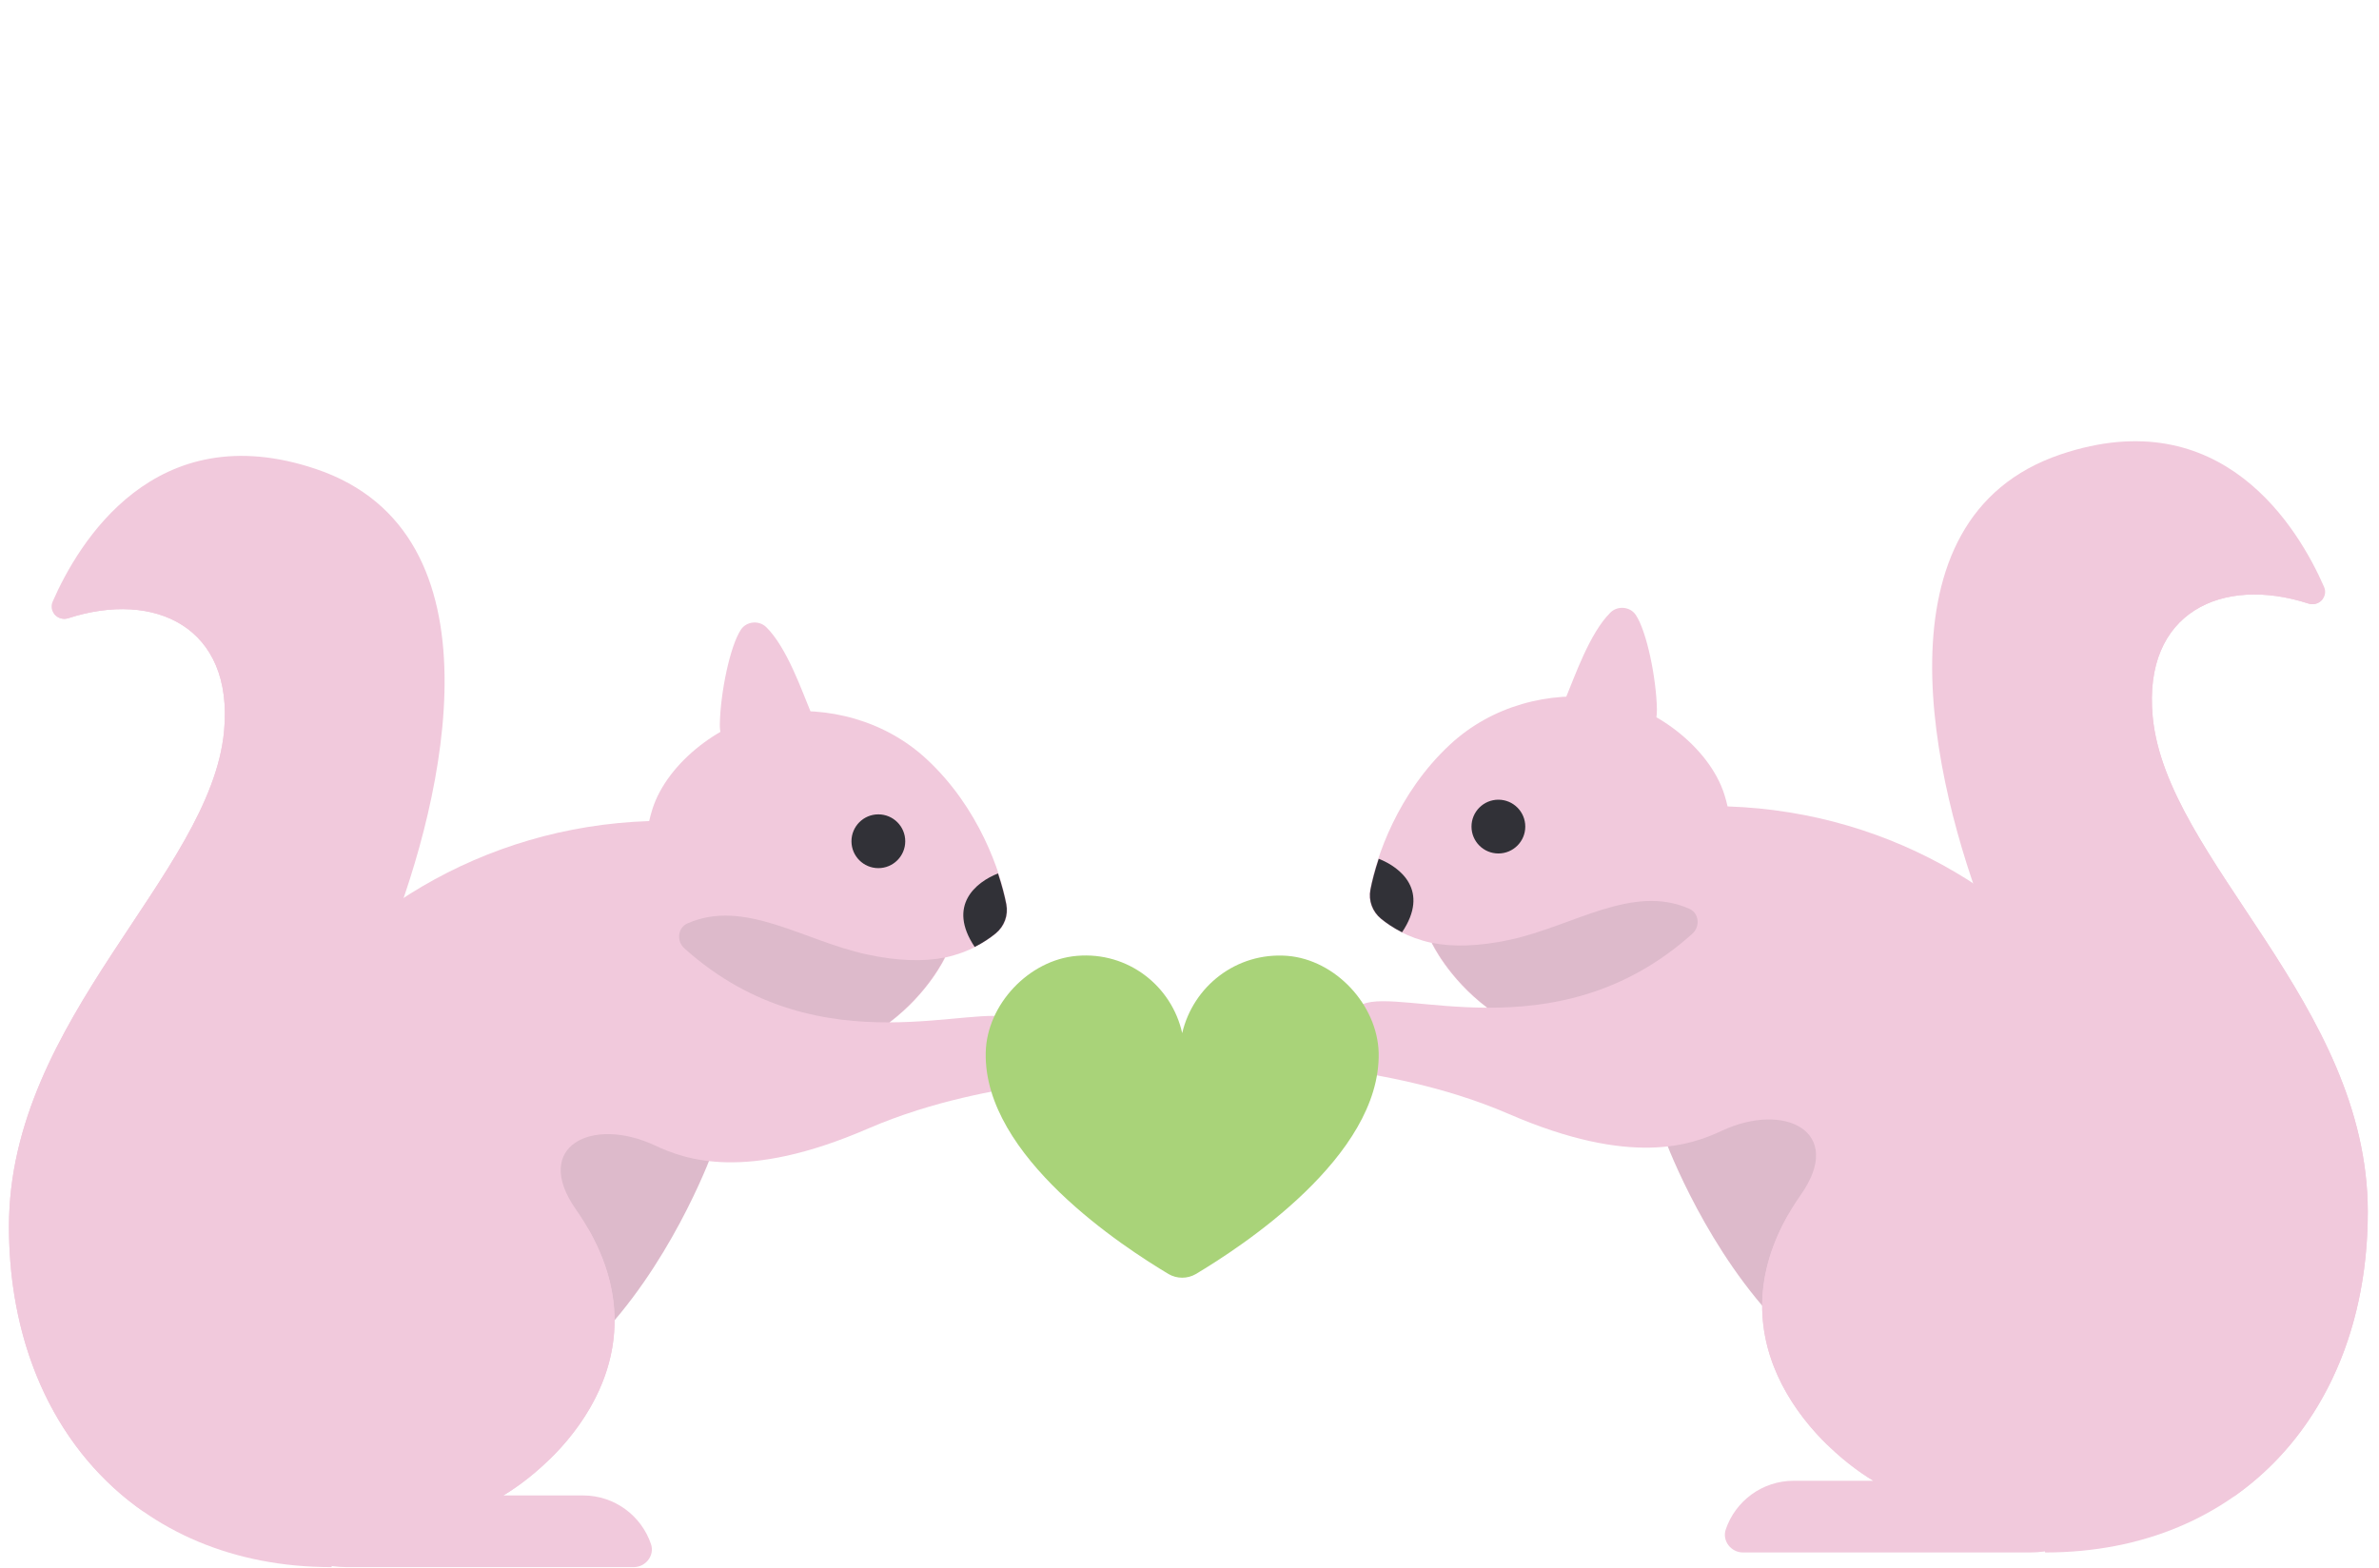 <svg width="264" height="174" viewBox="0 0 264 174" fill="none" xmlns="http://www.w3.org/2000/svg">
<g clip-path="url(#clip0)">
<path d="M36.802 173.932C14.955 173.932 0.995 158 0.995 136.136C0.995 113.011 23.375 97.097 24.866 81.147C25.949 69.572 17.148 65.508 7.586 68.612C6.437 68.984 5.362 67.873 5.845 66.767C8.676 60.292 17.145 46.017 35.061 52.054C56.207 59.179 49.235 88.643 43.267 103.811L36.802 173.932Z" fill="#F1C9DC"/>
<path d="M67.469 147.374C75.215 138.709 79.156 127.634 79.156 127.634L63.822 120.719L58.684 135.141L67.469 147.374Z" fill="#DDBACB"/>
<path d="M72.038 91.129C72.142 90.674 72.263 90.232 72.398 89.805C74.06 84.543 80.282 79.897 85.747 79.131C91.9 78.269 98.236 80.005 102.811 84.239C108.685 89.674 111.041 96.847 111.721 100.382C111.954 101.591 111.502 102.807 110.551 103.588C109.407 104.527 107.542 105.695 104.884 106.272C104.884 106.272 103.079 110.176 98.728 113.47C105.18 113.447 110.355 112.171 112.507 113.073C115.187 114.34 115.932 116.423 116.087 117.94C116.207 119.118 115.365 120.171 114.201 120.389C110.961 120.995 103.792 122.027 96.282 125.278C82.689 131.163 76.041 128.702 72.66 127.122C65.698 123.869 59.007 127.23 63.895 134.209C74.649 149.563 62.714 161.872 55.876 165.975H64.703C68.204 165.975 71.176 168.235 72.241 171.376C72.667 172.635 71.656 173.932 70.327 173.932H38.48C34.385 173.932 30.591 171.783 28.485 168.273L25.913 163.985C9.666 130.831 34.864 92.373 72.038 91.129Z" fill="#F1C9DC"/>
<path d="M85.039 69.612C87.335 71.871 89.008 76.734 89.968 79.023C91.317 82.241 89.084 85.824 85.6 86.031C82.49 86.217 79.825 83.49 79.881 80.374C79.943 76.893 81.007 71.712 82.219 69.885C82.844 68.942 84.233 68.818 85.039 69.612Z" fill="#F1C9DC"/>
<path d="M97.472 96.352C95.824 96.352 94.488 95.016 94.488 93.368C94.488 91.72 95.824 90.384 97.472 90.384C99.12 90.384 100.456 91.72 100.456 93.368C100.456 95.016 99.12 96.352 97.472 96.352Z" fill="#313137"/>
<path d="M96.169 105.925C99.619 106.675 102.573 106.741 104.833 106.273C104.833 106.273 103.028 110.177 98.677 113.471C91.843 113.495 83.576 112.115 75.944 105.254C75.056 104.457 75.195 102.967 76.287 102.487C82.61 99.708 89.111 104.389 96.169 105.925Z" fill="#DDBACB"/>
<path d="M108.163 105.098C105.085 100.503 108.293 97.906 110.748 96.942C111.186 98.26 111.486 99.434 111.665 100.357C111.902 101.581 111.445 102.815 110.479 103.605C109.896 104.081 109.124 104.613 108.163 105.098Z" fill="#313137"/>
<path d="M44.758 161.996H45.28C49 161.996 52.722 161.113 55.854 159.104C64.956 153.265 66.153 141.813 65.284 136.412C71.546 147.338 66.567 156.52 60.962 161.996H60.915C59.171 163.7 57.367 165.048 55.824 165.975H44.758C43.66 165.975 42.769 165.084 42.769 163.986C42.769 162.887 43.66 161.996 44.758 161.996Z" fill="#F1C9DC"/>
<path d="M0.994 136.136C0.994 113.011 23.373 97.097 24.865 81.147C25.948 69.572 17.147 65.508 7.585 68.612C6.932 68.823 6.313 68.548 5.981 68.075C14.008 55.406 29.673 53.085 36.055 62.534C43.462 73.501 38.956 89.637 26.855 102.319C19.48 110.047 -4.808 144.093 15.946 167.785C6.478 161.203 0.994 149.836 0.994 136.136Z" fill="#F1C9DC"/>
</g>
<g clip-path="url(#clip1)">
<path d="M226.948 172.305C248.795 172.305 262.755 156.373 262.755 134.509C262.755 111.384 240.376 95.47 238.883 79.52C237.801 67.945 246.602 63.881 256.164 66.985C257.313 67.358 258.388 66.246 257.905 65.14C255.074 58.665 246.605 44.39 228.689 50.427C207.543 57.552 214.515 87.016 220.483 102.184L226.948 172.305Z" fill="#F1C9DC"/>
<path d="M196.281 145.747C188.535 137.082 184.594 126.007 184.594 126.007L199.928 119.092L205.066 133.514L196.281 145.747Z" fill="#DDBACB"/>
<path d="M191.712 89.502C191.608 89.047 191.487 88.605 191.352 88.178C189.69 82.916 183.467 78.269 178.003 77.504C171.85 76.642 165.514 78.378 160.939 82.612C155.065 88.047 152.709 95.22 152.029 98.755C151.796 99.964 152.248 101.18 153.199 101.961C154.343 102.9 156.208 104.068 158.866 104.645C158.866 104.645 160.671 108.549 165.022 111.843C158.57 111.82 153.395 110.544 151.243 111.446C148.563 112.713 147.818 114.796 147.663 116.313C147.543 117.491 148.385 118.544 149.549 118.762C152.789 119.368 159.958 120.4 167.468 123.651C181.061 129.536 187.709 127.075 191.09 125.495C198.052 122.242 204.743 125.603 199.855 132.582C189.101 147.936 201.036 160.245 207.874 164.348H199.047C195.546 164.348 192.574 166.608 191.509 169.749C191.083 171.008 192.094 172.305 193.423 172.305H225.27C229.365 172.305 233.159 170.156 235.265 166.646L237.838 162.358C254.084 129.205 228.886 90.746 191.712 89.502Z" fill="#F1C9DC"/>
<path d="M178.711 67.985C176.415 70.244 174.742 75.107 173.782 77.396C172.432 80.614 174.666 84.197 178.15 84.404C181.26 84.59 183.925 81.863 183.869 78.748C183.807 75.266 182.743 70.085 181.531 68.258C180.906 67.316 179.517 67.191 178.711 67.985Z" fill="#F1C9DC"/>
<path d="M166.278 94.725C167.926 94.725 169.262 93.389 169.262 91.741C169.262 90.093 167.926 88.757 166.278 88.757C164.63 88.757 163.294 90.093 163.294 91.741C163.294 93.389 164.63 94.725 166.278 94.725Z" fill="#313137"/>
<path d="M167.581 104.298C164.131 105.048 161.177 105.114 158.917 104.646C158.917 104.646 160.722 108.55 165.073 111.844C171.907 111.868 180.175 110.488 187.806 103.628C188.693 102.83 188.555 101.34 187.464 100.86C181.14 98.081 174.639 102.762 167.581 104.298Z" fill="#DDBACB"/>
<path d="M155.587 103.471C158.665 98.876 155.457 96.279 153.002 95.315C152.564 96.633 152.264 97.807 152.085 98.73C151.848 99.954 152.305 101.188 153.271 101.978C153.854 102.454 154.626 102.986 155.587 103.471Z" fill="#313137"/>
<path d="M218.991 160.369H218.47C214.75 160.369 211.027 159.486 207.896 157.477C198.794 151.638 197.597 140.186 198.466 134.785C192.204 145.711 197.183 154.893 202.788 160.369H202.835C204.579 162.073 206.382 163.422 207.926 164.348H218.991C220.09 164.348 220.981 163.457 220.981 162.359C220.981 161.26 220.09 160.369 218.991 160.369Z" fill="#F1C9DC"/>
<path d="M262.756 134.509C262.756 111.384 240.377 95.47 238.885 79.52C237.802 67.945 246.603 63.881 256.165 66.984C256.818 67.197 257.437 66.921 257.769 66.448C249.743 53.779 234.077 51.458 227.695 60.907C220.288 71.874 224.794 88.01 236.895 100.692C244.27 108.42 268.558 142.466 247.804 166.158C257.272 159.576 262.756 148.209 262.756 134.509Z" fill="#F1C9DC"/>
</g>
<path d="M129.688 141.409C124.746 138.453 109.144 128.375 109.387 116.844C109.483 111.514 114.183 106.524 119.513 106.088C125.182 105.603 130.027 109.431 131.19 114.664C132.401 109.479 137.198 105.652 142.866 106.088C148.196 106.524 152.847 111.514 152.993 116.844C153.235 128.375 137.634 138.453 132.692 141.409C131.771 141.942 130.608 141.942 129.688 141.409Z" fill="#A9D379"/>
<defs>
<clipPath id="clip0">
<rect width="123.334" height="123.334" fill="white" transform="matrix(-1 0 0 1 123.334 50.598)"/>
</clipPath>
<clipPath id="clip1">
<rect width="123.334" height="123.334" fill="white" transform="translate(140.416 48.971)"/>
</clipPath>
</defs>
</svg>
